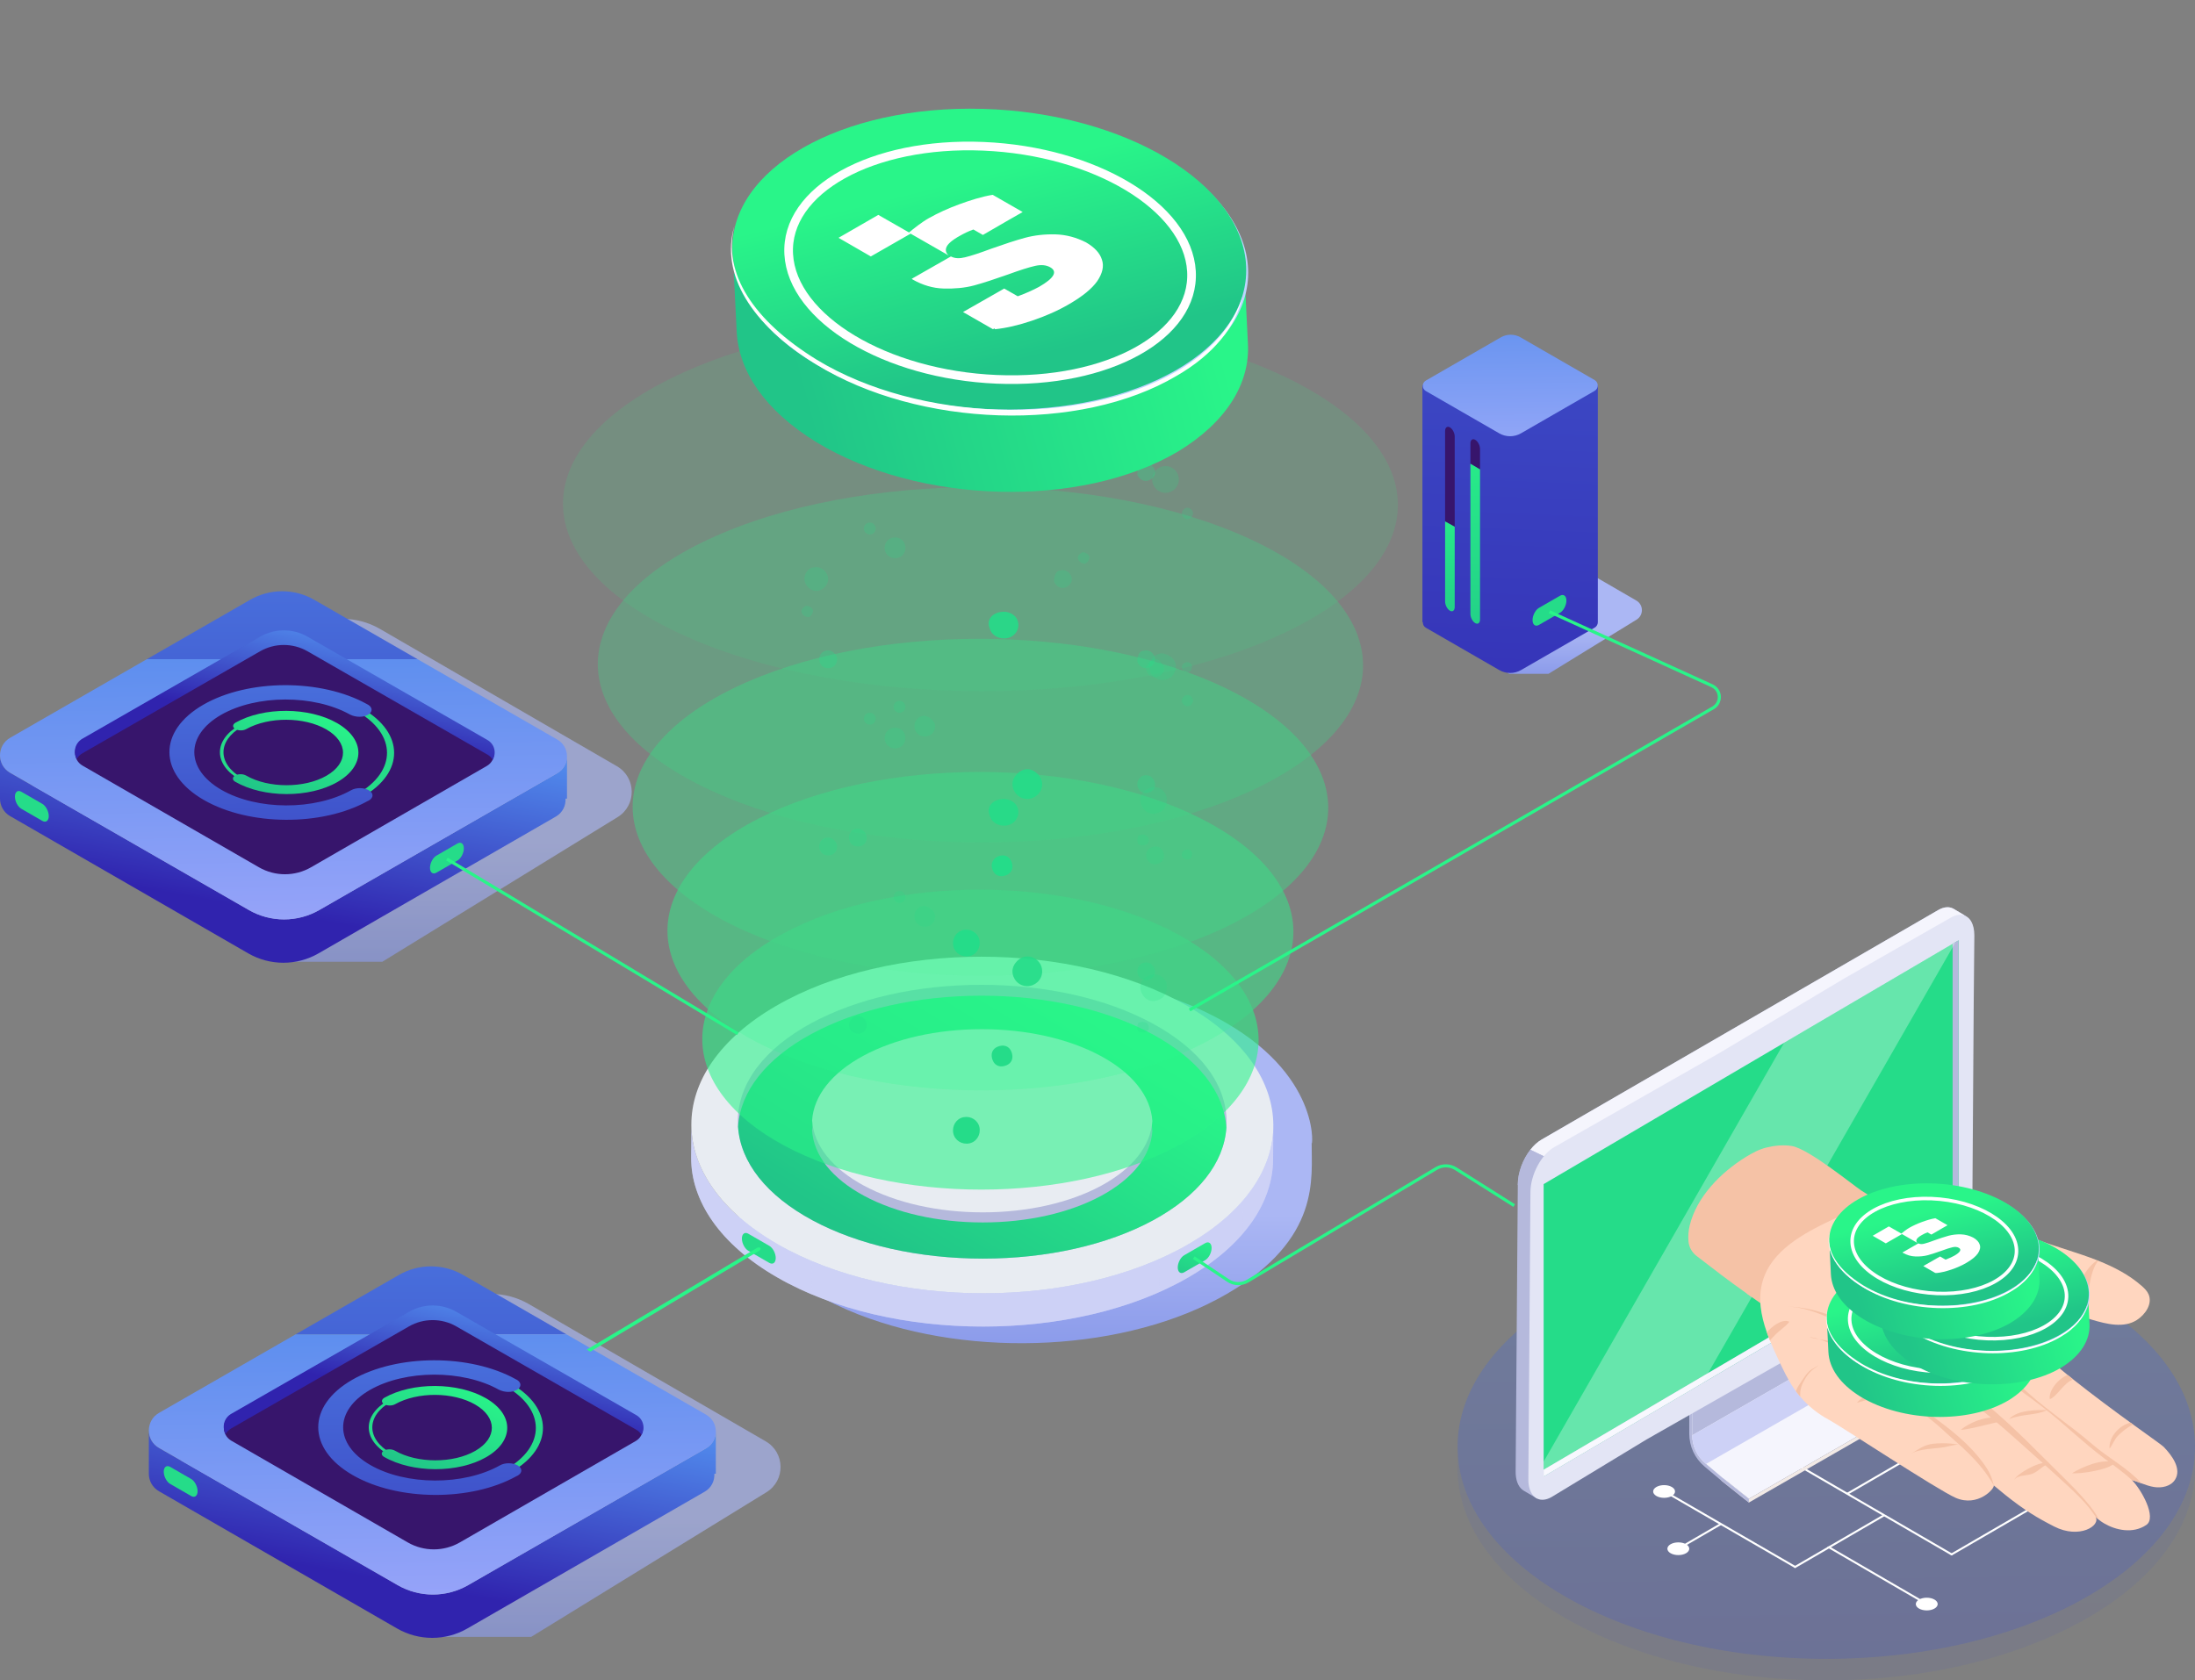 <svg width="222" height="170" viewBox="0 0 222 170" fill="none" xmlns="http://www.w3.org/2000/svg">
<rect x="0" y="0" width="222" height="170" fill="#808080" stroke="none"/>
<path d="M123.97 103.46C112.439 96.81 93.805 96.81 82.349 103.46C76.64 106.774 73.792 111.114 73.798 115.457C73.798 115.444 73.797 115.43 73.797 115.417L73.774 118.78C73.754 125.617 80.465 130.505 86.844 132.989C98.379 137.484 114.041 136.733 124.082 130.904C133.654 125.348 132.634 119.127 132.658 115.584C132.655 116.654 133.955 109.218 123.97 103.46Z" fill="url(#paint0_linear)"/>
<path d="M128.783 113.9L128.76 117.263C128.748 121.592 125.899 125.916 120.208 129.219C108.752 135.869 90.118 135.869 78.587 129.219C72.784 125.873 69.887 121.48 69.899 117.095L69.922 113.732C69.91 118.118 72.808 122.51 78.61 125.857C90.142 132.507 108.775 132.507 120.231 125.857C125.922 122.554 128.771 118.23 128.783 113.9Z" fill="#CDD1F6"/>
<mask id="mask0" mask-type="alpha" maskUnits="userSpaceOnUse" x="69" y="113" width="60" height="22">
<path d="M128.783 113.9L128.76 117.263C128.748 121.592 125.899 125.916 120.208 129.219C108.752 135.869 90.118 135.869 78.587 129.219C72.784 125.873 69.887 121.48 69.899 117.095L69.922 113.732C69.91 118.118 72.808 122.51 78.61 125.857C90.142 132.507 108.775 132.507 120.231 125.857C125.922 122.554 128.771 118.23 128.783 113.9Z" fill="white"/>
</mask>
<g mask="url(#mask0)">
<path d="M128.783 113.901L128.76 117.264C128.753 119.86 127.724 122.454 125.676 124.827L125.699 121.464C127.747 119.091 128.776 116.497 128.783 113.901Z" fill="#CDD1F6"/>
<path d="M125.699 121.465L125.676 124.828C124.309 126.412 122.486 127.899 120.208 129.22C119.26 129.77 118.264 130.274 117.227 130.733L117.25 127.37C118.288 126.911 119.284 126.407 120.231 125.857C122.508 124.535 124.331 123.049 125.699 121.465Z" fill="#CDD1F6"/>
<path d="M117.25 127.37L117.227 130.733C110.546 133.689 102.163 134.759 94.236 133.943L94.259 130.58C102.186 131.396 110.569 130.326 117.25 127.37Z" fill="#CDD1F6"/>
<path d="M94.26 130.579L94.236 133.942C89.945 133.5 85.79 132.505 82.109 130.958L82.132 127.595C85.813 129.143 89.97 130.138 94.26 130.579Z" fill="#CDD1F6"/>
<path d="M82.132 127.597L82.109 130.96C80.876 130.442 79.699 129.863 78.587 129.221C72.784 125.875 69.887 121.482 69.899 117.097L69.922 113.734C69.91 118.12 72.808 122.512 78.61 125.859C79.722 126.499 80.901 127.079 82.132 127.597Z" fill="#CDD1F6"/>
</g>
<path d="M120.096 101.776C131.627 108.426 131.688 119.207 120.232 125.857C108.776 132.507 90.142 132.507 78.611 125.857C67.08 119.207 67.019 108.426 78.475 101.776C89.931 95.126 108.565 95.126 120.096 101.776Z" fill="#E8ECF2"/>
<path d="M118.399 113.985C118.403 116.509 116.515 118.925 113.083 120.786C109.32 122.827 104.368 123.847 99.407 123.847C94.447 123.847 89.479 122.826 85.69 120.785C82.207 118.909 80.288 116.474 80.283 113.928C80.283 113.844 80.285 113.762 80.288 113.679C80.285 113.603 80.283 113.528 80.283 113.452C80.28 110.928 82.167 108.512 85.6 106.65C89.364 104.61 94.315 103.59 99.275 103.59C104.236 103.59 109.204 104.611 112.992 106.652C116.475 108.528 118.395 110.963 118.399 113.507C118.399 113.587 118.397 113.666 118.394 113.746V113.752C118.397 113.83 118.399 113.907 118.399 113.985ZM116.502 103.505C111.872 101.006 105.749 99.633 99.264 99.633C92.781 99.633 86.673 101.006 82.063 103.505C77.26 106.111 74.618 109.643 74.624 113.452C74.624 113.54 74.624 113.627 74.629 113.71C74.634 113.802 74.634 113.89 74.645 113.983C74.885 117.607 77.537 120.959 82.177 123.458C86.809 125.952 92.931 127.331 99.415 127.331C105.9 127.331 112.007 125.952 116.617 123.458C121.179 120.983 123.795 117.666 124.035 114.076C124.045 113.984 124.045 113.896 124.051 113.803C124.056 113.706 124.056 113.609 124.056 113.511C124.052 109.677 121.368 106.126 116.502 103.505Z" fill="#B5B9DC"/>
<path d="M116.502 104.601C111.872 102.107 105.749 100.733 99.264 100.733C92.781 100.733 86.673 102.106 82.063 104.606C77.501 107.075 74.885 110.393 74.644 113.983C74.885 117.607 77.537 120.959 82.177 123.458C86.809 125.952 92.931 127.331 99.415 127.331C105.9 127.331 112.007 125.952 116.617 123.458C121.179 120.983 123.795 117.666 124.035 114.076C123.796 110.451 121.144 107.1 116.502 104.601Z" fill="url(#paint1_linear)"/>
<path d="M111.3 107.836C108.073 106.098 103.807 105.141 99.289 105.141C94.771 105.141 90.515 106.098 87.303 107.839C84.124 109.561 82.301 111.872 82.134 114.373C82.301 116.898 84.149 119.233 87.383 120.974C90.61 122.712 94.877 123.673 99.394 123.673C103.912 123.673 108.168 122.713 111.38 120.974C114.559 119.25 116.382 116.938 116.549 114.436C116.381 111.912 114.533 109.578 111.3 107.836Z" fill="#B5B9DC"/>
<path d="M111.3 106.816C108.073 105.078 103.807 104.121 99.289 104.121C94.771 104.121 90.515 105.078 87.303 106.819C84.124 108.54 82.301 110.851 82.134 113.352C82.301 115.877 84.149 118.213 87.383 119.954C90.61 121.691 94.877 122.652 99.394 122.652C103.912 122.652 108.168 121.691 111.38 119.954C114.559 118.229 116.382 115.918 116.549 113.416C116.381 110.892 114.533 108.558 111.3 106.816Z" fill="#E8ECF2"/>
<g opacity="0.7">
<path opacity="0.167" d="M69.403 64.388C85.946 71.774 112.679 71.774 129.114 64.388C145.549 57.002 145.462 45.028 128.919 37.642C112.376 30.257 85.643 30.257 69.207 37.642C52.773 45.028 52.86 57.002 69.403 64.388Z" fill="#29F589"/>
<path opacity="0.333" d="M71.886 79.964C87.048 86.984 111.551 86.984 126.615 79.964C141.679 72.944 141.6 61.561 126.437 54.54C111.274 47.519 86.772 47.52 71.708 54.54C56.643 61.56 56.723 72.942 71.886 79.964Z" fill="#29F589"/>
<path opacity="0.5" d="M74.368 93.72C88.15 100.376 110.423 100.376 124.116 93.72C137.808 87.064 137.736 76.274 123.953 69.618C110.171 62.962 87.899 62.962 74.206 69.618C60.513 76.274 60.586 87.065 74.368 93.72Z" fill="#29F589"/>
<path opacity="0.667" d="M76.852 105.596C89.254 111.887 109.295 111.887 121.617 105.596C133.939 99.306 133.873 89.106 121.471 82.817C109.069 76.526 89.028 76.526 76.706 82.817C64.383 89.108 64.449 99.307 76.852 105.596Z" fill="#29F589"/>
<path opacity="0.833" d="M79.334 115.906C90.356 121.831 108.167 121.831 119.118 115.906C130.068 109.981 130.01 100.374 118.988 94.448C107.966 88.523 90.154 88.523 79.204 94.448C68.254 100.374 68.312 109.981 79.334 115.906Z" fill="#29F589"/>
</g>
<path opacity="0.9" d="M105.403 98.265C105.403 99.167 104.651 99.768 103.9 99.768C102.998 99.768 102.397 99.016 102.397 98.265C102.397 97.513 103.149 96.761 103.9 96.761C104.651 96.761 105.403 97.363 105.403 98.265Z" fill="#25DC89"/>
<path opacity="0.3" d="M84.663 85.637C84.663 86.239 84.212 86.539 83.761 86.539C83.16 86.539 82.859 86.088 82.859 85.637C82.859 85.036 83.31 84.735 83.761 84.735C84.212 84.735 84.663 85.186 84.663 85.637Z" fill="#25DC89"/>
<path opacity="0.2" d="M91.576 74.663C91.576 75.265 91.126 75.716 90.524 75.716C89.923 75.716 89.472 75.265 89.472 74.663C89.472 74.062 89.923 73.611 90.524 73.611C91.126 73.611 91.576 74.062 91.576 74.663Z" fill="#25DC89"/>
<path opacity="0.2" d="M120.666 70.881C120.666 71.169 120.382 71.457 120.098 71.457C119.814 71.457 119.53 71.169 119.53 70.881C119.53 70.592 119.814 70.304 120.098 70.304C120.382 70.304 120.666 70.592 120.666 70.881Z" fill="#25DC89"/>
<path opacity="0.2" d="M118.929 67.448C118.929 68.199 118.328 68.801 117.577 68.801C116.825 68.801 116.224 68.199 116.224 67.448C116.224 66.696 116.825 66.095 117.577 66.095C118.328 66.245 118.929 66.696 118.929 67.448Z" fill="#25DC89"/>
<path opacity="0.2" d="M87.97 73.31C88.302 73.31 88.571 73.041 88.571 72.709C88.571 72.377 88.302 72.108 87.97 72.108C87.638 72.108 87.368 72.377 87.368 72.709C87.368 73.041 87.638 73.31 87.97 73.31Z" fill="#25DC89"/>
<path opacity="0.3" d="M87.669 103.676C87.669 104.278 87.218 104.578 86.767 104.578C86.166 104.578 85.865 104.127 85.865 103.676C85.865 103.225 86.316 102.774 86.767 102.774C87.218 102.774 87.669 103.225 87.669 103.676Z" fill="#25DC89"/>
<path opacity="0.2" d="M94.582 92.702C94.582 93.304 94.131 93.755 93.53 93.755C92.929 93.755 92.478 93.304 92.478 92.702C92.478 92.101 92.929 91.65 93.53 91.65C94.131 91.8 94.582 92.251 94.582 92.702Z" fill="#25DC89"/>
<path opacity="0.2" d="M90.975 91.35C91.307 91.35 91.576 91.081 91.576 90.749C91.576 90.416 91.307 90.147 90.975 90.147C90.643 90.147 90.374 90.416 90.374 90.749C90.374 91.081 90.643 91.35 90.975 91.35Z" fill="#25DC89"/>
<path opacity="0.9" d="M100.091 82.474C100.251 83.21 101.05 83.652 101.849 83.505C102.648 83.357 103.128 82.621 102.968 81.885C102.808 81.15 102.009 80.708 101.21 80.855C100.251 81.002 99.772 81.738 100.091 82.474Z" fill="#25DC89"/>
<path opacity="0.3" d="M115.022 66.931C115.182 67.401 115.663 67.714 116.143 67.557C116.624 67.401 116.944 66.931 116.784 66.461C116.624 65.992 116.143 65.678 115.663 65.835C115.182 65.835 115.022 66.461 115.022 66.931Z" fill="#25DC89"/>
<path opacity="0.2" d="M106.605 58.813C106.765 59.283 107.246 59.596 107.726 59.44C108.207 59.283 108.527 58.813 108.367 58.343C108.207 57.874 107.726 57.56 107.246 57.717C106.765 57.717 106.605 58.343 106.605 58.813Z" fill="#25DC89"/>
<path opacity="0.2" d="M81.094 62.005C81.236 62.293 81.519 62.437 81.803 62.437C82.087 62.293 82.229 62.005 82.229 61.717C82.087 61.428 81.803 61.284 81.519 61.284C81.236 61.428 80.952 61.717 81.094 62.005Z" fill="#25DC89"/>
<path opacity="0.2" d="M81.388 58.813C81.544 59.438 82.169 59.907 82.794 59.751C83.419 59.594 83.888 58.969 83.731 58.344C83.575 57.719 82.95 57.25 82.325 57.406C81.7 57.406 81.231 58.188 81.388 58.813Z" fill="#25DC89"/>
<path opacity="0.2" d="M109.048 56.593C109.19 56.881 109.473 57.026 109.757 57.026C110.041 56.881 110.183 56.593 110.183 56.305C110.041 56.017 109.757 55.872 109.473 55.872C109.19 56.017 108.906 56.305 109.048 56.593Z" fill="#25DC89"/>
<path opacity="0.2" d="M115.98 104.349C115.696 104.493 115.412 104.493 115.128 104.349C114.986 104.061 114.986 103.772 115.128 103.484C115.412 103.34 115.696 103.34 115.98 103.484C116.264 103.772 116.264 104.205 115.98 104.349Z" fill="#25DC89"/>
<path opacity="0.2" d="M117.579 100.936C116.94 101.406 116.142 101.406 115.664 100.78C115.185 100.153 115.185 99.37 115.823 98.9C116.462 98.43 117.26 98.43 117.738 99.057C118.217 99.527 118.058 100.467 117.579 100.936Z" fill="#25DC89"/>
<path opacity="0.3" d="M115.198 97.739C114.875 98.21 115.036 98.682 115.359 98.996C115.843 99.31 116.327 99.153 116.649 98.839C116.972 98.367 116.811 97.896 116.488 97.582C116.166 97.268 115.52 97.268 115.198 97.739Z" fill="#25DC89"/>
<path opacity="0.2" d="M116.099 85.975C115.777 86.459 115.938 86.943 116.261 87.266C116.745 87.588 117.228 87.427 117.551 87.104C117.874 86.62 117.712 86.136 117.39 85.813C117.067 85.491 116.422 85.652 116.099 85.975Z" fill="#25DC89"/>
<path opacity="0.2" d="M119.624 86.142C119.482 86.43 119.482 86.718 119.766 86.863C120.049 87.007 120.333 87.007 120.475 86.718C120.617 86.43 120.617 86.142 120.333 85.998C120.049 85.853 119.766 85.998 119.624 86.142Z" fill="#25DC89"/>
<path d="M96.414 114.644C96.561 115.38 97.297 115.822 98.032 115.675C98.768 115.528 99.21 114.792 99.062 114.056C98.915 113.32 98.18 112.878 97.444 113.025C96.708 113.172 96.266 113.908 96.414 114.644Z" fill="#25DC89"/>
<path d="M100.333 107.067C100.489 107.69 100.956 108.002 101.579 107.846C102.202 107.69 102.513 107.223 102.358 106.6C102.202 105.976 101.735 105.665 101.112 105.821C100.489 105.976 100.177 106.444 100.333 107.067Z" fill="#25DC89"/>
<path opacity="0.9" d="M105.403 79.323C105.403 80.225 104.651 80.827 103.9 80.827C102.998 80.827 102.397 80.075 102.397 79.323C102.397 78.572 103.149 77.82 103.9 77.82C104.651 77.82 105.403 78.572 105.403 79.323Z" fill="#25DC89"/>
<path opacity="0.3" d="M84.663 66.696C84.663 67.297 84.212 67.598 83.761 67.598C83.16 67.598 82.859 67.147 82.859 66.696C82.859 66.095 83.31 65.794 83.761 65.794C84.212 65.794 84.663 66.245 84.663 66.696Z" fill="#25DC89"/>
<path opacity="0.2" d="M91.576 55.421C91.576 56.023 91.126 56.474 90.524 56.474C89.923 56.474 89.472 56.023 89.472 55.421C89.472 54.82 89.923 54.369 90.524 54.369C91.126 54.369 91.576 54.82 91.576 55.421Z" fill="#25DC89"/>
<path opacity="0.2" d="M120.666 51.939C120.666 52.227 120.382 52.516 120.098 52.516C119.814 52.516 119.53 52.227 119.53 51.939C119.53 51.651 119.814 51.362 120.098 51.362C120.382 51.362 120.666 51.651 120.666 51.939Z" fill="#25DC89"/>
<path opacity="0.2" d="M117.877 49.859C118.624 49.859 119.23 49.254 119.23 48.507C119.23 47.759 118.624 47.154 117.877 47.154C117.13 47.154 116.525 47.759 116.525 48.507C116.525 49.254 117.13 49.859 117.877 49.859Z" fill="#25DC89"/>
<path opacity="0.2" d="M87.97 54.069C88.302 54.069 88.571 53.799 88.571 53.467C88.571 53.135 88.302 52.866 87.97 52.866C87.638 52.866 87.368 53.135 87.368 53.467C87.368 53.799 87.638 54.069 87.97 54.069Z" fill="#25DC89"/>
<path opacity="0.3" d="M87.669 84.736C87.669 85.337 87.218 85.637 86.767 85.637C86.166 85.637 85.865 85.186 85.865 84.736C85.865 84.134 86.316 83.834 86.767 83.834C87.218 83.834 87.669 84.284 87.669 84.736Z" fill="#25DC89"/>
<path opacity="0.2" d="M94.582 73.461C94.582 74.062 94.131 74.513 93.53 74.513C92.929 74.513 92.478 74.062 92.478 73.461C92.478 72.859 92.929 72.408 93.53 72.408C94.131 72.559 94.582 73.01 94.582 73.461Z" fill="#25DC89"/>
<path opacity="0.2" d="M90.975 72.108C91.307 72.108 91.576 71.839 91.576 71.507C91.576 71.174 91.307 70.905 90.975 70.905C90.643 70.905 90.374 71.174 90.374 71.507C90.374 71.839 90.643 72.108 90.975 72.108Z" fill="#25DC89"/>
<path opacity="0.9" d="M100.091 63.533C100.251 64.269 101.05 64.71 101.849 64.563C102.648 64.416 103.128 63.68 102.968 62.944C102.808 62.208 102.009 61.767 101.21 61.914C100.251 62.061 99.772 62.797 100.091 63.533Z" fill="#25DC89"/>
<path opacity="0.3" d="M115.022 47.99C115.182 48.459 115.663 48.773 116.143 48.616C116.624 48.459 116.944 47.99 116.784 47.52C116.624 47.05 116.143 46.737 115.663 46.894C115.182 47.05 115.022 47.52 115.022 47.99Z" fill="#25DC89"/>
<path opacity="0.2" d="M106.605 39.872C106.765 40.342 107.246 40.655 107.726 40.498C108.207 40.342 108.527 39.872 108.367 39.402C108.207 38.932 107.726 38.619 107.246 38.776C106.765 38.776 106.605 39.402 106.605 39.872Z" fill="#25DC89"/>
<path opacity="0.2" d="M81.094 43.064C81.236 43.352 81.519 43.496 81.803 43.496C82.087 43.352 82.229 43.064 82.229 42.776C82.087 42.487 81.803 42.343 81.519 42.343C81.236 42.487 80.952 42.776 81.094 43.064Z" fill="#25DC89"/>
<path opacity="0.2" d="M81.388 39.871C81.544 40.497 82.169 40.966 82.794 40.809C83.419 40.653 83.888 40.028 83.731 39.403C83.575 38.777 82.95 38.308 82.325 38.465C81.7 38.621 81.231 39.246 81.388 39.871Z" fill="#25DC89"/>
<path opacity="0.2" d="M109.048 37.351C109.19 37.639 109.473 37.784 109.757 37.784C110.041 37.639 110.183 37.351 110.183 37.063C110.041 36.775 109.757 36.63 109.473 36.63C109.19 36.63 108.906 37.063 109.048 37.351Z" fill="#25DC89"/>
<path opacity="0.2" d="M115.98 85.408C115.696 85.552 115.412 85.552 115.128 85.408C114.986 85.12 114.986 84.831 115.128 84.543C115.412 84.399 115.696 84.399 115.98 84.543C116.264 84.831 116.264 85.264 115.98 85.408Z" fill="#25DC89"/>
<path opacity="0.2" d="M117.579 81.995C116.94 82.465 116.142 82.465 115.664 81.838C115.185 81.212 115.185 80.429 115.823 79.959C116.462 79.489 117.26 79.489 117.738 80.116C118.217 80.742 118.058 81.525 117.579 81.995Z" fill="#25DC89"/>
<path opacity="0.3" d="M115.198 78.798C114.875 79.269 115.036 79.74 115.359 80.054C115.843 80.368 116.327 80.211 116.649 79.897C116.972 79.426 116.811 78.955 116.488 78.641C116.166 78.326 115.52 78.326 115.198 78.798Z" fill="#25DC89"/>
<path opacity="0.2" d="M116.099 67.122C115.777 67.577 115.938 68.031 116.261 68.335C116.745 68.638 117.228 68.486 117.551 68.183C117.874 67.728 117.712 67.273 117.39 66.97C117.067 66.516 116.422 66.667 116.099 67.122Z" fill="#25DC89"/>
<path opacity="0.2" d="M119.624 67.2C119.482 67.489 119.482 67.777 119.766 67.921C120.049 68.065 120.333 68.065 120.475 67.777C120.617 67.489 120.617 67.2 120.333 67.056C120.049 66.912 119.766 67.056 119.624 67.2Z" fill="#25DC89"/>
<path d="M96.414 95.703C96.561 96.439 97.297 96.88 98.032 96.733C98.768 96.586 99.21 95.85 99.062 95.114C98.915 94.378 98.18 93.936 97.444 94.084C96.708 94.231 96.266 94.967 96.414 95.703Z" fill="#25DC89"/>
<path d="M100.333 87.825C100.489 88.448 100.956 88.76 101.579 88.604C102.202 88.448 102.513 87.981 102.358 87.358C102.202 86.735 101.735 86.423 101.112 86.579C100.489 86.735 100.177 87.358 100.333 87.825Z" fill="#25DC89"/>
<path fill-rule="evenodd" clip-rule="evenodd" d="M126.214 34.783L125.925 28.877L123.939 28.87C122.637 27.044 120.634 25.233 118.109 23.81C107.71 17.497 91.351 17.05 81.534 22.851C79.094 24.257 77.358 25.948 76.206 27.677L74.219 27.669L74.509 33.576C74.722 37.555 77.329 41.507 82.558 44.725C92.956 51.038 109.315 51.485 119.132 45.685C124.069 42.696 126.427 38.762 126.214 34.783Z" fill="url(#paint2_linear)"/>
<path d="M99.569 11.264C113.927 11.669 125.863 18.811 126.23 27.215C126.596 35.62 115.254 42.105 100.897 41.7C86.539 41.295 74.603 34.153 74.237 25.749C73.87 17.344 85.212 10.859 99.569 11.264Z" fill="#BCD5FF"/>
<path d="M99.396 11.013C113.743 11.415 125.67 18.547 126.034 26.943C126.399 35.339 115.063 41.819 100.716 41.417C86.368 41.016 74.442 33.884 74.077 25.488C73.713 17.091 85.048 10.611 99.396 11.013Z" fill="url(#paint3_linear)"/>
<path d="M119.039 37.55C109.234 43.204 92.939 42.67 82.608 36.395C76.209 32.448 73.065 27.656 74.273 22.851C72.834 27.76 75.983 32.854 82.557 36.875C92.948 43.275 109.243 43.808 118.988 38.03C122.737 35.877 125.021 33.018 125.674 29.985C124.786 32.821 122.557 35.502 119.039 37.55Z" fill="white"/>
<path d="M99.462 14.8C110.71 15.274 120.131 20.937 120.504 27.448C120.877 33.959 112.062 38.852 100.813 38.377C89.565 37.902 80.144 32.239 79.771 25.729C79.398 19.218 88.214 14.325 99.462 14.8Z" stroke="white" stroke-width="0.876"/>
<path d="M103.664 24.059C104.625 23.798 105.675 23.682 106.753 23.711C107.831 23.74 108.88 24.03 109.842 24.523C110.687 25.016 111.241 25.596 111.445 26.263C111.678 26.929 111.503 27.654 110.978 28.437C110.425 29.22 109.492 29.974 108.152 30.756C107.015 31.423 105.762 31.974 104.392 32.438C103.023 32.902 101.77 33.192 100.633 33.308L100.575 33.221L100.429 33.308L97.398 31.568L101.566 29.191L102.935 29.974C103.722 29.684 104.451 29.365 105.092 29.017C106.607 28.147 106.986 27.48 106.228 27.045C105.82 26.814 105.325 26.756 104.684 26.9C104.043 27.045 103.139 27.335 101.944 27.77C100.633 28.234 99.496 28.611 98.535 28.872C97.573 29.133 96.524 29.22 95.446 29.191C94.338 29.162 93.319 28.843 92.328 28.292C92.299 28.263 92.24 28.234 92.211 28.205L96.174 25.944L96.235 25.974C96.603 26.149 97.05 26.168 97.602 26.031C98.214 25.886 99.088 25.596 100.254 25.161C101.566 24.697 102.702 24.32 103.664 24.059ZM100.4 19.71L103.431 21.45L102.061 22.233L99.409 23.769L98.447 23.218C97.952 23.392 97.486 23.624 97.078 23.856C96.291 24.291 95.825 24.697 95.708 25.045C95.597 25.348 95.697 25.625 95.932 25.826L95.97 25.857L92.097 23.639L88.073 25.944L84.809 24.059L88.831 21.74L91.94 23.52C92.357 23.166 93.243 22.458 93.96 22.059C94.892 21.537 95.912 21.073 97.019 20.667C98.127 20.261 99.322 19.884 100.4 19.71Z" fill="white"/>
<path d="M165.5 60.758L156.525 55.556C155.638 55.042 154.544 55.041 153.656 55.552L144.004 62.392L152.642 68.169H156.611L165.525 62.686C166.249 62.241 166.236 61.185 165.5 60.758Z" fill="url(#paint4_linear)"/>
<path d="M161.603 38.961V62.947C161.602 63.16 161.496 63.373 161.286 63.495L153.836 67.79C153.155 68.182 152.317 68.182 151.636 67.79L144.211 63.508C143.996 63.385 143.896 63.163 143.908 62.947H143.862V38.961H161.603Z" fill="url(#paint5_linear)"/>
<path d="M153.829 43.839L161.279 39.544C161.701 39.3 161.701 38.692 161.279 38.449L153.789 34.13C153.169 33.773 152.407 33.773 151.788 34.13L144.204 38.503C143.798 38.737 143.798 39.324 144.204 39.558L151.629 43.839C152.309 44.231 153.148 44.231 153.829 43.839Z" fill="url(#paint6_linear)"/>
<path d="M147.128 44.165C147.128 43.808 146.909 43.391 146.642 43.236C146.374 43.082 146.156 43.248 146.156 43.604V52.751L147.128 53.293V44.165Z" fill="#37156C"/>
<path d="M146.156 52.752V60.855C146.156 61.211 146.374 61.629 146.642 61.783C146.909 61.938 147.128 61.772 147.128 61.416V53.293L146.156 52.752Z" fill="url(#paint7_linear)"/>
<path d="M149.689 45.421C149.689 45.065 149.47 44.647 149.202 44.493C148.935 44.339 148.716 44.504 148.716 44.86V46.918L149.689 47.492V45.421Z" fill="#37156C"/>
<path d="M148.716 46.917V62.111C148.716 62.467 148.935 62.885 149.202 63.039C149.47 63.194 149.689 63.028 149.689 62.672V47.492L148.716 46.917Z" fill="url(#paint8_linear)"/>
<path d="M157.777 60.271L155.648 61.498C155.292 61.704 155.001 62.26 155.001 62.734C155.001 63.208 155.293 63.428 155.648 63.222L157.777 61.995C158.134 61.789 158.425 61.233 158.425 60.759C158.425 60.286 158.133 60.066 157.777 60.271Z" fill="#25DC89"/>
<path d="M156.713 61.89L173.161 69.382C173.791 69.669 174.069 70.412 173.781 71.041C173.673 71.279 173.494 71.476 173.268 71.607L120.316 102.177" stroke="#29F589" stroke-width="0.314"/>
<g opacity="0.65">
<path d="M77.45 145.821L53.496 131.936C51.13 130.564 48.209 130.561 45.839 131.927L16.205 149.014L43.132 165.6H53.725L77.517 150.968C79.451 149.779 79.413 146.959 77.45 145.821Z" fill="url(#paint9_linear)"/>
</g>
<path d="M16.078 146.481L40.219 160.365C42.425 161.634 45.143 161.634 47.349 160.365L71.41 146.527C72.068 146.148 72.398 145.486 72.398 144.823V149.096H72.249C72.289 149.795 71.965 150.512 71.271 150.912L47.27 164.75C45.07 166.019 42.359 166.019 40.158 164.75L16.078 150.866C15.396 150.473 15.055 149.784 15.053 149.096V144.719C15.055 145.405 15.396 146.089 16.078 146.481Z" fill="url(#paint10_linear)"/>
<path d="M40.35 128.982C42.356 127.828 44.828 127.828 46.834 128.982L57.283 134.992H29.9L40.35 128.982Z" fill="url(#paint11_linear)"/>
<path d="M71.41 146.527L47.349 160.366C45.143 161.634 42.425 161.634 40.219 160.366L16.078 146.481C15.396 146.089 15.055 145.404 15.053 144.719C15.055 144.018 15.396 143.334 16.078 142.942L29.9 134.992H57.283L71.41 143.117C72.068 143.496 72.398 144.158 72.398 144.821C72.398 145.486 72.068 146.149 71.41 146.527Z" fill="url(#paint12_linear)"/>
<path d="M41.24 156.043L23.399 145.756C22.389 145.173 22.389 143.717 23.399 143.134L41.337 132.791C42.82 131.936 44.646 131.936 46.129 132.791L64.291 143.263C65.265 143.825 65.265 145.229 64.291 145.79L46.51 156.043C44.88 156.983 42.87 156.983 41.24 156.043Z" fill="#37156C"/>
<path d="M23.386 144.513L41.357 134.193C42.842 133.34 44.672 133.34 46.157 134.193L64.353 144.643C64.585 144.776 64.761 144.958 64.882 145.164C65.272 144.505 65.096 143.591 64.353 143.164L46.157 132.715C44.672 131.862 42.842 131.862 41.357 132.715L23.386 143.035C22.625 143.472 22.437 144.401 22.819 145.083C22.945 144.857 23.134 144.658 23.386 144.513Z" fill="url(#paint13_linear)"/>
<path d="M36.303 148.866C32.032 146.403 32.01 142.409 36.255 139.962C40.498 137.515 47.426 137.528 51.697 139.99C55.968 142.452 55.989 146.447 51.745 148.894C47.501 151.341 40.574 151.329 36.303 148.866ZM51.189 140.283C47.2 137.983 40.73 137.971 36.765 140.257C32.801 142.543 32.821 146.273 36.81 148.573C40.8 150.873 47.271 150.885 51.234 148.599C55.199 146.314 55.178 142.583 51.189 140.283Z" fill="#25DC89"/>
<path d="M39.272 147.154C36.649 145.641 36.636 143.188 39.243 141.685C41.849 140.182 46.104 140.19 48.727 141.702C51.35 143.214 51.363 145.668 48.757 147.171C46.15 148.674 41.895 148.666 39.272 147.154ZM48.473 141.849C45.991 140.417 41.964 140.41 39.498 141.832C37.031 143.255 37.044 145.576 39.526 147.008C42.008 148.439 46.035 148.446 48.501 147.024C50.968 145.601 50.955 143.28 48.473 141.849Z" fill="#25DC89"/>
<path d="M52.354 148.251C51.858 147.965 51.055 147.964 50.562 148.248C46.889 150.315 41.054 150.289 37.446 148.208C33.808 146.111 33.79 142.709 37.405 140.625C40.986 138.561 46.807 138.553 50.452 140.592C51.057 140.893 51.801 140.884 52.27 140.613C52.739 140.343 52.754 139.914 52.33 139.626C52.233 139.562 52.197 139.548 52.163 139.532C47.528 136.961 40.156 136.978 35.617 139.595C31.023 142.244 31.046 146.568 35.669 149.233C40.243 151.871 47.632 151.909 52.237 149.343C52.279 149.325 52.321 149.308 52.359 149.286C52.853 149.001 52.851 148.538 52.354 148.251Z" fill="url(#paint14_linear)"/>
<path d="M49.149 141.458C46.309 139.821 41.715 139.803 38.871 141.41C38.551 141.6 38.553 141.884 38.858 142.06C39.163 142.236 39.655 142.237 39.959 142.062C42.228 140.79 45.825 140.808 48.051 142.091C50.299 143.388 50.311 145.49 48.077 146.778C45.843 148.066 42.196 148.06 39.948 146.764C39.632 146.581 39.139 146.581 38.836 146.755C38.533 146.929 38.535 147.214 38.84 147.389C41.708 149.043 46.342 149.052 49.182 147.415C52.02 145.778 52.006 143.106 49.149 141.458Z" fill="url(#paint15_linear)"/>
<path d="M17.209 148.4L19.338 149.627C19.694 149.833 19.985 150.388 19.985 150.862C19.985 151.336 19.694 151.556 19.338 151.351L17.209 150.123C16.853 149.918 16.562 149.363 16.562 148.888C16.562 148.415 16.853 148.195 17.209 148.4Z" fill="#25DC89"/>
<path d="M75.681 124.813L77.81 126.04C78.166 126.246 78.457 126.801 78.457 127.275C78.457 127.75 78.166 127.97 77.81 127.764L75.681 126.536C75.325 126.331 75.034 125.775 75.034 125.301C75.034 124.828 75.325 124.608 75.681 124.813Z" fill="#25DC89"/>
<path d="M59.342 136.54L76.571 126.245C76.836 126.09 77.129 126.335 76.753 126.554L59.703 136.743L59.342 136.54Z" fill="#29F589"/>
<g opacity="0.65">
<path d="M62.398 77.52L38.444 63.635C36.077 62.263 33.157 62.26 30.787 63.626L1.152 80.714L28.08 97.299H38.672L62.464 82.667C64.398 81.478 64.361 78.659 62.398 77.52Z" fill="url(#paint16_linear)"/>
</g>
<path d="M1.025 78.18L25.166 92.064C27.372 93.333 30.09 93.333 32.297 92.064L56.357 78.226C57.016 77.847 57.345 77.185 57.345 76.522V80.794H57.197C57.236 81.494 56.912 82.211 56.218 82.611L32.218 96.449C30.017 97.718 27.306 97.718 25.105 96.449L1.026 82.565C0.343 82.171 0.002 81.483 0 80.794V76.418C0.003 77.103 0.344 77.788 1.025 78.18Z" fill="url(#paint17_linear)"/>
<path d="M25.297 60.681C27.303 59.527 29.775 59.527 31.781 60.681L42.23 66.691H14.848L25.297 60.681Z" fill="url(#paint18_linear)"/>
<path d="M56.357 78.226L32.297 92.065C30.09 93.333 27.372 93.333 25.166 92.065L1.025 78.18C0.344 77.788 0.003 77.103 0 76.418C0.003 75.717 0.344 75.033 1.025 74.641L14.848 66.691H42.23L56.357 74.816C57.016 75.195 57.345 75.857 57.345 76.52C57.345 77.185 57.016 77.847 56.357 78.226Z" fill="url(#paint19_linear)"/>
<path d="M26.188 87.742L8.346 77.455C7.336 76.872 7.336 75.416 8.346 74.833L26.284 64.49C27.767 63.635 29.593 63.635 31.076 64.49L49.239 74.962C50.213 75.524 50.213 76.928 49.239 77.489L31.457 87.742C29.827 88.682 27.818 88.682 26.188 87.742Z" fill="#37156C"/>
<path d="M8.333 76.212L26.304 65.891C27.79 65.038 29.619 65.038 31.105 65.891L49.3 76.341C49.533 76.474 49.708 76.656 49.83 76.863C50.219 76.203 50.044 75.29 49.3 74.863L31.105 64.413C29.619 63.56 27.79 63.56 26.304 64.413L8.333 74.734C7.573 75.171 7.384 76.1 7.766 76.781C7.892 76.556 8.082 76.357 8.333 76.212Z" fill="url(#paint20_linear)"/>
<path d="M21.25 80.565C16.98 78.102 16.957 74.108 21.202 71.661C25.446 69.213 32.373 69.226 36.644 71.689C40.915 74.151 40.937 78.146 36.693 80.593C32.448 83.04 25.521 83.028 21.25 80.565ZM36.137 71.981C32.147 69.681 25.677 69.669 21.713 71.955C17.748 74.241 17.768 77.972 21.758 80.272C25.747 82.572 32.218 82.584 36.182 80.298C40.146 78.013 40.126 74.281 36.137 71.981Z" fill="#25DC89"/>
<path d="M24.22 78.852C21.597 77.34 21.584 74.887 24.19 73.384C26.797 71.881 31.051 71.889 33.675 73.401C36.298 74.913 36.311 77.367 33.704 78.87C31.098 80.373 26.843 80.365 24.22 78.852ZM33.421 73.547C30.939 72.116 26.912 72.109 24.445 73.531C21.979 74.953 21.991 77.275 24.473 78.707C26.956 80.138 30.982 80.145 33.449 78.722C35.915 77.3 35.903 74.978 33.421 73.547Z" fill="#25DC89"/>
<path d="M37.301 79.95C36.805 79.664 36.002 79.663 35.509 79.947C31.836 82.014 26.002 81.988 22.393 79.907C18.756 77.81 18.737 74.408 22.352 72.324C25.933 70.26 31.755 70.252 35.399 72.291C36.005 72.592 36.749 72.583 37.218 72.312C37.686 72.042 37.702 71.613 37.277 71.325C37.18 71.261 37.144 71.247 37.11 71.231C32.475 68.66 25.104 68.677 20.564 71.294C15.97 73.943 15.994 78.267 20.616 80.932C25.191 83.57 32.579 83.608 37.184 81.042C37.226 81.024 37.269 81.007 37.307 80.985C37.8 80.7 37.798 80.237 37.301 79.95Z" fill="url(#paint21_linear)"/>
<path d="M34.096 73.157C31.257 71.52 26.663 71.502 23.819 73.109C23.498 73.299 23.5 73.583 23.805 73.759C24.11 73.935 24.603 73.936 24.906 73.761C27.176 72.489 30.773 72.507 32.999 73.79C35.247 75.087 35.258 77.189 33.024 78.477C30.791 79.765 27.144 79.759 24.896 78.463C24.579 78.28 24.087 78.28 23.784 78.454C23.48 78.628 23.482 78.913 23.787 79.088C26.655 80.743 31.29 80.751 34.129 79.114C36.967 77.477 36.953 74.805 34.096 73.157Z" fill="url(#paint22_linear)"/>
<path d="M2.157 80.099L4.286 81.326C4.642 81.532 4.933 82.087 4.933 82.561C4.933 83.035 4.641 83.255 4.286 83.05L2.157 81.822C1.8 81.617 1.509 81.062 1.509 80.587C1.509 80.114 1.801 79.894 2.157 80.099Z" fill="#25DC89"/>
<path d="M46.266 85.336L44.137 86.563C43.781 86.769 43.49 87.324 43.49 87.798C43.49 88.272 43.782 88.493 44.137 88.287L46.266 87.059C46.623 86.854 46.914 86.298 46.914 85.824C46.914 85.351 46.622 85.131 46.266 85.336Z" fill="#25DC89"/>
<path d="M45.202 86.909L74.625 104.578" stroke="#29F589" stroke-width="0.314"/>
<g opacity="0.3">
<path opacity="0.3" d="M184.709 170C205.304 170 222 160.394 222 148.545C222 136.695 205.304 127.089 184.709 127.089C164.114 127.089 147.418 136.695 147.418 148.545C147.418 160.394 164.114 170 184.709 170Z" fill="url(#paint23_linear)"/>
<path d="M184.709 167.824C205.305 167.824 222 158.218 222 146.368C222 134.518 205.305 124.911 184.709 124.911C164.114 124.911 147.419 134.518 147.419 146.368C147.419 158.218 164.114 167.824 184.709 167.824Z" fill="url(#paint24_linear)"/>
</g>
<path d="M197.386 157.355C197.369 157.355 197.351 157.351 197.336 157.342L177.435 145.785C177.388 145.757 177.371 145.696 177.398 145.647C177.426 145.6 177.488 145.583 177.535 145.61L197.436 157.168C197.483 157.196 197.5 157.257 197.472 157.305C197.454 157.338 197.42 157.355 197.386 157.355Z" fill="white"/>
<path d="M194.955 162.331C194.937 162.362 194.904 162.381 194.869 162.381C194.852 162.381 194.835 162.377 194.819 162.368L193.993 161.889L184.98 156.654L184.781 156.538L184.98 156.423L185.179 156.539L194.192 161.772L194.919 162.194C194.967 162.222 194.984 162.283 194.955 162.331Z" fill="white"/>
<path d="M181.552 158.625C181.535 158.625 181.517 158.621 181.502 158.612L168.3 150.971C168.252 150.943 168.236 150.882 168.263 150.833C168.29 150.786 168.351 150.769 168.399 150.796L181.601 158.437C181.648 158.465 181.665 158.526 181.638 158.575C181.62 158.607 181.586 158.625 181.552 158.625Z" fill="white"/>
<path d="M187.457 140.007C187.44 140.007 187.423 140.003 187.407 139.994L178.804 134.998C178.757 134.97 178.74 134.909 178.767 134.86C178.794 134.813 178.856 134.796 178.904 134.823L187.507 139.819C187.554 139.847 187.571 139.908 187.543 139.957C187.525 139.989 187.491 140.007 187.457 140.007Z" fill="white"/>
<path d="M197.386 157.355C197.352 157.355 197.318 157.337 197.299 157.305C197.271 157.257 197.288 157.196 197.336 157.168L207.303 151.379C207.35 151.351 207.412 151.368 207.439 151.416C207.467 151.464 207.45 151.526 207.402 151.554L197.435 157.342C197.42 157.351 197.402 157.355 197.386 157.355Z" fill="white"/>
<path d="M186.865 151.204C186.831 151.204 186.797 151.186 186.778 151.154C186.75 151.106 186.767 151.044 186.815 151.017L200.225 143.229C200.273 143.201 200.334 143.218 200.361 143.266C200.389 143.314 200.373 143.376 200.324 143.404L186.914 151.191C186.899 151.2 186.882 151.204 186.865 151.204Z" fill="white"/>
<path d="M190.529 153.431L185.18 156.538L184.981 156.654L181.602 158.616C181.586 158.626 181.569 158.629 181.552 158.629C181.517 158.629 181.484 158.612 181.466 158.579C181.437 158.531 181.454 158.469 181.502 158.442L184.781 156.538L184.98 156.422L190.43 153.257C190.477 153.229 190.539 153.245 190.566 153.294C190.593 153.342 190.577 153.404 190.529 153.431Z" fill="white"/>
<path d="M177.485 145.799C177.451 145.799 177.417 145.78 177.398 145.748C177.371 145.701 177.387 145.639 177.435 145.611L187.408 139.819C187.455 139.791 187.517 139.808 187.544 139.856C187.572 139.904 187.555 139.966 187.508 139.994L177.535 145.785C177.519 145.794 177.502 145.799 177.485 145.799Z" fill="white"/>
<path d="M169.744 157.326C170.355 157.326 170.851 157.038 170.851 156.683C170.851 156.328 170.355 156.04 169.744 156.04C169.133 156.04 168.637 156.328 168.637 156.683C168.637 157.038 169.133 157.326 169.744 157.326Z" fill="white"/>
<path d="M195.652 161.826C195.22 161.575 194.519 161.575 194.087 161.826C193.654 162.077 193.654 162.484 194.087 162.735C194.519 162.986 195.22 162.986 195.652 162.735C196.084 162.484 196.084 162.077 195.652 161.826Z" fill="white"/>
<path d="M207.353 152.061C207.964 152.061 208.46 151.773 208.46 151.418C208.46 151.063 207.964 150.775 207.353 150.775C206.741 150.775 206.246 151.063 206.246 151.418C206.246 151.773 206.741 152.061 207.353 152.061Z" fill="white"/>
<path d="M169.576 156.881C169.541 156.881 169.508 156.863 169.489 156.831C169.461 156.783 169.477 156.721 169.526 156.693L173.965 154.116C174.012 154.088 174.074 154.104 174.101 154.153C174.128 154.201 174.112 154.263 174.064 154.291L169.625 156.868C169.61 156.877 169.593 156.881 169.576 156.881Z" fill="white"/>
<path d="M169.088 150.436C168.656 150.185 167.955 150.185 167.523 150.436C167.09 150.687 167.09 151.094 167.523 151.345C167.955 151.596 168.656 151.596 169.088 151.345C169.52 151.094 169.52 150.687 169.088 150.436Z" fill="white"/>
<path d="M174.11 149.807L172.392 148.362C171.413 147.539 170.851 146.331 170.851 145.046V133.497H171.396V145.046C171.396 146.168 171.887 147.223 172.741 147.941L174.669 149.569L174.11 149.807Z" fill="#B5B9DC"/>
<path d="M176.889 151.626H176.882V152.011L174.113 149.809L174.098 149.794L174.379 149.628L174.434 149.676L176.889 151.626Z" fill="#F3E7E0"/>
<path d="M176.889 151.626H176.882V152.011L174.113 149.809L174.098 149.794V149.4L174.286 149.55L174.379 149.628L174.434 149.676L176.889 151.626Z" fill="#B5B9DC"/>
<path d="M190.695 143.679L176.89 151.626L174.434 149.675L174.379 149.628L174.285 149.55H174.262L174.098 149.408L172.549 148.102L172.494 148.055C171.642 147.347 171.157 146.309 171.149 145.208V134.015L171.399 133.881L179.981 129.105L183.039 126.305H183.586V137.851C183.586 137.922 183.586 137.993 183.594 138.056C183.649 139.102 184.125 140.077 184.931 140.745C184.977 140.785 185.041 140.832 185.118 140.879C185.894 141.391 188.232 142.524 190.695 143.679Z" fill="#F5F5FD"/>
<path d="M183.595 138.056L171.15 145.208V134.848C172.026 133.983 172.674 133.401 172.76 133.495C172.964 133.739 180.904 131.519 183.586 131.149V137.851C183.587 137.923 183.587 137.993 183.595 138.056Z" fill="#B5B9DC"/>
<path d="M176.889 151.626L190.695 143.679V144.072L176.882 152.011L176.889 151.626Z" fill="#F2EAE6"/>
<path d="M185.12 140.88L172.55 148.102L172.495 148.055C171.642 147.347 171.158 146.31 171.15 145.208L183.595 138.056C183.649 139.102 184.126 140.078 184.931 140.745C184.979 140.785 185.041 140.833 185.12 140.88Z" fill="#CDD1F6"/>
<path d="M198.846 92.693L198.547 92.751H198.543L197.919 92.874C197.931 92.94 197.943 93.01 197.956 93.081C197.98 93.259 197.993 93.448 197.993 93.651L197.931 100.234L197.779 122.69C197.767 124.444 196.692 126.475 195.378 127.226L155.24 150.459C155.219 150.471 155.194 150.484 155.17 150.496L155.478 151.619L154.111 150.812C153.66 150.548 153.357 149.982 153.299 149.174C153.291 149.075 153.291 148.971 153.291 148.868L153.509 119.878V119.829C153.513 118.619 154.026 117.282 154.777 116.32C155.113 115.887 155.499 115.528 155.909 115.293L196.044 92.059C196.618 91.733 197.139 91.708 197.546 91.923V91.919L198.678 92.593L198.846 92.693Z" fill="#B5B9DC"/>
<path d="M198.678 92.593L198.547 92.75H198.543L197.957 93.08L156.151 116.974L154.777 116.32C155.113 115.887 155.499 115.528 155.909 115.293L196.044 92.059C196.618 91.733 197.14 91.708 197.546 91.923V91.919L198.678 92.593Z" fill="#F5F5FD"/>
<path d="M157.908 117.845L156.414 121.54L153.509 119.879V119.829C153.513 118.619 154.026 117.282 154.777 116.32L157.908 117.845Z" fill="#B5B9DC"/>
<path d="M199.684 94.642L199.656 97.538V97.543L199.622 101.227L199.47 123.681C199.46 125.434 198.382 127.465 197.064 128.219L182.364 136.603L166.57 145.606L166.202 145.827L156.93 151.45C155.856 152.065 154.959 151.632 154.668 150.494C154.625 150.326 154.596 150.144 154.582 149.938C154.577 149.837 154.577 149.736 154.577 149.631L154.6 146.327L154.663 137.813L154.787 120.593C154.801 118.836 155.881 116.804 157.193 116.055L173.756 106.615L173.79 106.596L179.452 103.215L186.627 98.927H186.632L194.924 94.192L197.326 92.823C198.204 92.324 198.963 92.521 199.374 93.227C199.575 93.581 199.684 94.062 199.684 94.642Z" fill="#E3E5F5"/>
<path d="M198.086 95.132V124.706C189.906 129.513 189.885 129.523 172.168 139.941C167.561 142.649 172.75 139.6 156.123 149.369V119.794C179.497 106.048 190.921 99.343 197.788 95.31L198.086 95.132Z" fill="#25DC89"/>
<path d="M197.485 95.478V124.379L156.122 148.694V149.37L198.084 124.705V95.13L197.485 95.478Z" fill="#B5B9DC"/>
<path d="M156.121 149.37L198.084 124.705L197.485 124.379L156.121 148.694V149.37Z" fill="#F5F5FD"/>
<path opacity="0.3" d="M197.788 95.309L172.168 139.94L168.764 141.942L168.607 142.033L156.123 149.368V147.87L180.445 105.494L181.329 104.976L181.511 104.869L181.738 104.737L182.218 104.453L182.99 104L183.359 103.782L197.788 95.309Z" fill="white"/>
<path d="M170.767 125.555C170.81 126.155 171.117 126.704 171.594 127.068C173.829 128.774 174.391 129.245 176.697 130.887C177.491 131.453 178.228 131.965 178.86 132.393C180.047 133.195 180.871 133.693 181.045 133.667C181.949 133.527 182.773 131.979 183.389 131.298C185.144 129.352 187.338 127.87 189.509 126.408C190.008 126.072 190.509 125.735 191.025 125.428C191.676 125.041 192.077 124.338 192.069 123.577C192.06 122.622 191.421 121.778 190.499 121.548C189.717 121.352 188.955 120.905 188.27 120.458C187.411 119.898 182.915 116.207 181.21 115.938C180.369 115.805 179.494 115.888 178.664 116.092C177.904 116.279 177.199 116.66 176.536 117.071C174.069 118.598 171.576 121.091 170.887 124.012C170.765 124.529 170.73 125.043 170.767 125.555Z" fill="#F5C2A6"/>
<path d="M176.697 130.887C177.491 131.453 176.926 130.984 177.558 131.412C177.013 129.594 176.995 128.941 178.027 127.088C178.702 125.879 180.05 124.893 180.987 123.787C180.4 124.091 179.84 124.79 179.329 125.231C178.47 125.968 177.88 126.802 177.284 127.773C176.674 128.768 176.594 129.735 176.697 130.887Z" fill="#F5C2A6"/>
<path d="M178.694 134.791C178.791 135.063 178.895 135.337 179.005 135.606C179.278 136.283 179.583 136.947 179.887 137.592C180.356 138.589 180.829 139.59 181.452 140.495C181.511 140.58 181.57 140.662 181.631 140.745C181.771 140.935 181.918 141.118 182.071 141.298C182.879 142.246 183.864 143.042 184.961 143.628C186.178 144.279 195.943 150.723 197.792 151.532C200.03 152.51 201.766 150.587 201.646 150.277C201.649 150.278 201.65 150.28 201.652 150.281C202.067 150.633 202.454 150.951 202.818 151.242C204.762 152.795 206.065 153.57 207.762 154.436C210.311 155.738 212.503 154.347 211.94 153.44C211.943 153.443 211.946 153.448 211.95 153.451C211.95 153.452 211.952 153.453 211.952 153.453C212.167 153.683 212.465 153.918 212.822 154.125C213.973 154.801 215.714 155.2 217.074 154.278C218.172 153.532 216.559 150.659 215.61 149.729C215.942 149.826 216.267 149.95 216.592 150.07C217.01 150.225 217.428 150.372 217.868 150.441C218.648 150.564 219.557 150.369 219.981 149.698C220.662 148.623 219.713 147.279 218.824 146.369C218.661 146.203 217.454 145.355 215.74 144.116C215.653 144.053 215.567 143.99 215.479 143.927C213.823 142.725 211.745 141.19 209.694 139.563C209.502 139.411 209.31 139.257 209.119 139.103C206.934 137.344 204.827 135.504 203.348 133.875C203.318 133.841 203.287 133.808 203.257 133.774C202.871 133.344 202.531 132.93 202.247 132.537C202.052 132.268 201.883 132.009 201.744 131.761C201.442 131.229 201.276 130.749 201.276 130.339C201.276 130.282 201.368 130.267 201.537 130.285C201.808 130.314 202.274 130.43 202.864 130.602C205.373 131.334 210.116 133.087 211.559 133.511C213.07 133.956 214.788 134.394 216.116 133.545C216.985 132.988 217.713 131.908 217.31 130.955C217.161 130.604 216.881 130.329 216.594 130.079C215.308 128.957 213.81 128.182 212.228 127.55C212.188 127.534 212.148 127.519 212.108 127.502C210.192 126.749 208.159 126.196 206.227 125.485C203.851 124.609 201.581 123.466 199.227 122.532C198.172 122.114 197.096 121.737 195.983 121.52C194.164 121.166 192.268 121.276 190.489 121.791C188.591 122.2 186.55 122.805 185.278 123.41C182.374 124.793 179.17 126.516 178.271 129.619C177.776 131.326 178.093 133.085 178.694 134.791Z" fill="#FFD6BF"/>
<path d="M201.525 129.989C201.525 130.093 201.529 130.192 201.535 130.286C201.806 130.314 202.272 130.43 202.862 130.603C202.655 130.169 202.494 129.777 202.394 129.521C201.929 128.326 201.851 127.184 201.862 125.895C201.631 127.258 201.528 128.601 201.525 129.989Z" fill="#F5C2A6"/>
<path d="M210.849 132.52C211.187 131.71 211.259 128.558 212.228 127.55C212.188 127.535 212.148 127.519 212.109 127.502C210.856 128.323 209.344 130.811 210.849 132.52Z" fill="#F5C2A6"/>
<path d="M201.286 137.811C201.497 138.532 202.701 139.332 203.296 139.836C204.346 140.727 205.487 141.491 206.574 142.334C208.702 143.982 210.622 145.89 212.772 147.503C213.79 148.265 214.67 148.866 215.608 149.73C215.941 149.827 216.265 149.951 216.59 150.071C215.238 148.555 213.182 147.464 211.679 146.164C209.269 144.08 206.454 142.297 204.195 140.049C203.4 139.256 202.42 137.955 201.286 137.811Z" fill="#F5C2A6"/>
<path d="M195.947 138.984C198.373 141.042 200.904 142.946 203.295 145.063C205.245 146.79 207.195 148.532 209.105 150.293C209.951 151.071 210.971 152.063 211.63 152.991C211.733 153.136 211.841 153.294 211.951 153.452C211.951 153.453 211.952 153.454 211.952 153.454C212.022 153.528 212.1 153.603 212.186 153.678C212.367 153.833 211.901 152.598 208.825 149.592C206.272 147.098 203.787 144.458 201.029 142.173C199.628 141.013 197.78 139.234 195.947 138.984Z" fill="#F5C2A6"/>
<path d="M192.931 141.258C193.589 142.475 195.345 143.575 196.373 144.543C197.27 145.388 198.232 146.168 199.103 147.041C200.159 148.097 200.939 149.044 201.652 150.281C201.652 150.281 201.484 149.414 200.992 148.626C198.816 145.144 194.616 142.953 192.931 141.258Z" fill="#F5C2A6"/>
<path d="M189.457 126.581C189.721 129.262 190.969 131.666 193.358 133.033C194.423 133.64 195.703 133.778 196.89 134.031C198.615 134.4 201.554 134.812 203.112 133.938L203.346 133.877C203.316 133.843 203.285 133.809 203.255 133.775C199.656 134.244 193.134 134.031 190.995 129.459C190.017 127.371 190.944 124.425 190.652 122.351C189.517 123.407 189.312 125.089 189.457 126.581Z" fill="#F5C2A6"/>
<path d="M194.552 127.922C195.222 132.401 201.509 132.642 201.908 132.561C202.019 132.539 202.132 132.538 202.247 132.538C202.051 132.269 201.882 132.01 201.743 131.762C196.189 131.871 194.659 128.37 194.552 127.922Z" fill="#F5C2A6"/>
<path d="M194.546 127.884C194.546 127.893 194.549 127.904 194.553 127.923C194.55 127.91 194.549 127.899 194.546 127.884Z" fill="#F5C2A6"/>
<path d="M198.544 135.972C195.702 135.972 192.989 135.959 190.272 135.069C187.179 134.056 184.135 132.208 180.798 132.198C183.659 132.227 186.609 134.285 189.21 135.276C191.012 135.963 192.8 136.281 194.712 136.55C196.508 136.802 198.666 136.215 200.382 136.743L198.544 135.972Z" fill="#F5C2A6"/>
<path d="M193.643 137.743C192.114 137.855 190.302 136.558 188.795 136.222C186.877 135.794 184.838 135.738 182.958 135.275C183.695 135.29 184.566 135.71 185.242 135.97C186.429 136.427 187.561 136.686 188.818 136.894C190.462 137.166 192.57 137.159 193.643 137.743Z" fill="#F5C2A6"/>
<path d="M192.983 141.309C191.811 140.465 188.88 140.585 187.793 141.928C187.761 141.957 187.76 141.956 187.789 141.923C188.612 141.658 190.04 141.298 190.898 141.257C191.507 141.228 192.106 141.118 192.983 141.309Z" fill="#F5C2A6"/>
<path d="M198.781 146.312C197.778 146.025 196.615 145.95 195.554 146.058C194.576 146.158 194.041 146.634 193.226 147.107C194.115 146.533 195.653 146.588 196.692 146.4C197.156 146.316 197.656 146.149 198.119 146.146C198.633 146.143 199.099 146.41 198.781 146.312Z" fill="#F5C2A6"/>
<path d="M207.136 148.143C206.839 147.536 204.012 149 203.697 149.736C204.096 149.154 205.05 149.353 205.65 149.057C206.328 148.722 206.561 148.301 207.136 148.143Z" fill="#F5C2A6"/>
<path d="M201.842 143.649C201.823 143.573 201.85 143.491 201.83 143.412C200.698 143.321 199.191 143.921 198.314 144.651C198.917 144.69 201.901 143.87 202.341 143.807C202.323 143.705 202.267 143.624 201.842 143.649Z" fill="#F5C2A6"/>
<path d="M196.96 139.322C195.963 139.369 195.079 139.139 194.067 139.447C193.433 139.639 192.876 139.959 192.27 140.241C194.364 140.284 196.405 139.931 196.96 139.322Z" fill="#F5C2A6"/>
<path d="M213.838 147.976C212.675 147.514 210.619 148.391 209.561 149.042C210.313 149.156 213.599 148.649 213.838 147.976Z" fill="#F5C2A6"/>
<path d="M207.057 142.651C205.913 142.651 204.031 142.633 203.196 143.574C204.55 143.012 205.917 143.221 207.057 142.651Z" fill="#F5C2A6"/>
<path d="M201.58 138.16C200.801 137.509 198.37 137.971 197.447 138.432C199.538 137.995 200.297 137.909 201.58 138.16Z" fill="#F5C2A6"/>
<path d="M213.358 146.552C213.685 146.168 213.805 145.661 214.247 145.213C214.56 144.896 215.169 144.385 215.74 144.117C215.653 144.054 215.567 143.991 215.479 143.927C214.288 144.204 213.259 145.444 213.358 146.552Z" fill="#F5C2A6"/>
<path d="M207.317 141.558C208.081 141.257 208.759 139.838 209.693 139.563C209.501 139.411 209.309 139.257 209.118 139.103C208.14 139.488 207.163 140.726 207.317 141.558Z" fill="#F5C2A6"/>
<path d="M181.63 140.745C181.77 140.935 181.917 141.118 182.071 141.298C182.07 141.209 182.071 141.12 182.071 141.033C182.077 140.511 182.22 140.112 182.468 139.658C182.723 139.196 183.012 138.79 183.449 138.487C183.619 138.37 183.773 138.267 183.905 138.107C183.66 138.337 183.278 138.461 183.015 138.696C182.722 138.958 182.493 139.307 182.277 139.634C182.028 140.01 181.786 140.319 181.63 140.745Z" fill="#F5C2A6"/>
<path d="M178.695 134.791C178.791 135.063 178.895 135.337 179.005 135.606C179.163 135.437 179.328 135.274 179.46 135.131C179.927 134.619 180.555 134.259 180.98 133.718C180.212 133.363 179.156 134.251 178.695 134.791Z" fill="#F5C2A6"/>
<path d="M201.627 137.977C201.473 137.731 201.712 137.308 201.837 137.095C202.137 136.589 202.616 136.185 203.101 135.86C203.441 135.632 203.928 135.514 204.335 135.541C204.454 135.549 204.661 135.581 204.742 135.657C204.305 135.707 203.918 136 203.546 136.221C203.25 136.396 203.001 136.572 202.758 136.816C202.568 137.006 202.325 137.116 202.169 137.337C202.016 137.554 201.915 137.824 201.799 138.062C201.786 138.09 201.767 138.197 201.742 138.214C201.65 138.272 201.411 138.077 201.38 138.001C201.418 137.987 201.459 137.983 201.627 137.977Z" fill="#F5C2A6"/>
<path fill-rule="evenodd" clip-rule="evenodd" d="M206.017 137.241L205.903 134.838L205.093 134.836C204.563 134.095 203.747 133.359 202.718 132.782C198.48 130.22 191.806 130.05 187.797 132.416C186.8 132.99 186.091 133.679 185.619 134.383L184.809 134.381L184.923 136.784C185.007 138.403 186.068 140.009 188.199 141.315C192.437 143.876 199.111 144.047 203.12 141.681C205.136 140.462 206.101 138.859 206.017 137.241Z" fill="url(#paint25_linear)"/>
<path d="M195.163 127.69C201.02 127.845 205.885 130.743 206.028 134.162C206.172 137.581 201.54 140.227 195.683 140.072C189.826 139.917 184.961 137.019 184.817 133.6C184.674 130.181 189.305 127.535 195.163 127.69Z" fill="#BCD5FF"/>
<path d="M195.092 127.588C200.945 127.742 205.806 130.635 205.949 134.051C206.092 137.467 201.462 140.111 195.609 139.957C189.756 139.803 184.895 136.909 184.752 133.494C184.61 130.078 189.239 127.434 195.092 127.588Z" fill="url(#paint26_linear)"/>
<path d="M203.087 138.371C199.083 140.678 192.436 140.472 188.225 137.926C185.617 136.324 184.338 134.376 184.834 132.421C184.244 134.419 185.525 136.489 188.204 138.121C192.439 140.718 199.087 140.924 203.066 138.566C204.597 137.688 205.531 136.524 205.8 135.289C205.435 136.443 204.524 137.536 203.087 138.371Z" fill="white"/>
<path d="M195.116 129.129C199.705 129.314 203.545 131.612 203.692 134.261C203.84 136.909 200.24 138.906 195.651 138.72C191.062 138.534 187.223 136.237 187.075 133.588C186.927 130.939 190.528 128.943 195.116 129.129Z" stroke="white" stroke-width="0.356"/>
<path d="M197.924 132.742L198.07 132.744C198.508 132.756 198.935 132.874 199.326 133.076C199.669 133.277 199.894 133.513 199.977 133.786C200.072 134.058 200.001 134.354 199.788 134.674C199.563 134.993 199.184 135.301 198.639 135.62C198.177 135.893 197.667 136.118 197.111 136.307C196.554 136.496 196.044 136.615 195.583 136.662L195.559 136.627L195.5 136.662L194.268 135.952L195.962 134.981L196.518 135.301C196.838 135.182 197.134 135.052 197.395 134.91C198.011 134.555 198.165 134.283 197.857 134.105C197.691 134.011 197.49 133.987 197.229 134.046C196.968 134.105 196.601 134.224 196.116 134.401C195.583 134.591 195.121 134.745 194.73 134.851C194.339 134.958 193.912 134.993 193.474 134.981C193.024 134.969 192.609 134.839 192.206 134.614C192.195 134.602 192.171 134.591 192.159 134.579L193.77 133.656L193.813 133.676C193.959 133.74 194.135 133.745 194.351 133.691C194.599 133.632 194.955 133.513 195.429 133.336C195.962 133.147 196.424 132.993 196.814 132.886C197.205 132.78 197.632 132.732 198.07 132.744L197.924 132.742ZM195.488 131.111L196.72 131.821L196.163 132.14L195.085 132.768L194.694 132.543C194.493 132.614 194.303 132.709 194.137 132.803C193.817 132.981 193.628 133.147 193.581 133.289C193.537 133.408 193.573 133.517 193.662 133.599L193.687 133.62L192.113 132.715L190.477 133.656L189.15 132.886L190.785 131.939L192.049 132.666C192.218 132.522 192.578 132.233 192.87 132.069C193.249 131.856 193.663 131.667 194.114 131.501C194.564 131.335 195.049 131.182 195.488 131.111Z" fill="white"/>
<path fill-rule="evenodd" clip-rule="evenodd" d="M211.33 133.942L211.216 131.539L210.406 131.538C209.876 130.796 209.06 130.061 208.031 129.483C203.793 126.922 197.119 126.751 193.11 129.117C192.113 129.691 191.404 130.38 190.932 131.084L190.122 131.082L190.236 133.485C190.32 135.104 191.381 136.71 193.512 138.016C197.75 140.577 204.424 140.748 208.433 138.382C210.449 137.163 211.414 135.561 211.33 133.942Z" fill="url(#paint27_linear)"/>
<path d="M200.476 124.391C206.333 124.547 211.198 127.444 211.341 130.863C211.485 134.282 206.853 136.928 200.996 136.773C195.139 136.618 190.274 133.72 190.13 130.301C189.987 126.882 194.618 124.236 200.476 124.391Z" fill="#BCD5FF"/>
<path d="M200.405 124.289C206.258 124.443 211.119 127.337 211.262 130.752C211.405 134.168 206.776 136.812 200.922 136.658C195.069 136.504 190.208 133.61 190.066 130.195C189.923 126.779 194.552 124.135 200.405 124.289Z" fill="url(#paint28_linear)"/>
<path d="M208.4 135.073C204.396 137.379 197.749 137.173 193.538 134.627C190.93 133.025 189.651 131.077 190.147 129.122C189.556 131.12 190.838 133.191 193.517 134.822C197.752 137.419 204.4 137.625 208.379 135.268C209.91 134.389 210.844 133.225 211.113 131.99C210.748 133.145 209.837 134.237 208.4 135.073Z" fill="white"/>
<path d="M200.429 125.83C205.018 126.016 208.858 128.314 209.005 130.962C209.153 133.611 205.553 135.607 200.964 135.422C196.375 135.236 192.536 132.938 192.388 130.29C192.24 127.641 195.841 125.644 200.429 125.83Z" stroke="white" stroke-width="0.356"/>
<path d="M203.238 129.444L203.383 129.445C203.822 129.457 204.248 129.575 204.639 129.777C204.982 129.978 205.207 130.215 205.29 130.487C205.385 130.759 205.314 131.055 205.101 131.375C204.876 131.694 204.497 132.002 203.952 132.322C203.49 132.594 202.98 132.819 202.424 133.008C201.867 133.198 201.358 133.316 200.896 133.363L200.872 133.328L200.813 133.363L199.581 132.653L201.275 131.682L201.831 132.002C202.151 131.884 202.447 131.753 202.708 131.611C203.324 131.256 203.478 130.984 203.17 130.807C203.004 130.712 202.803 130.688 202.542 130.747C202.282 130.807 201.914 130.925 201.429 131.102C200.896 131.292 200.434 131.446 200.043 131.552C199.652 131.659 199.225 131.694 198.787 131.682C198.337 131.671 197.922 131.54 197.52 131.315C197.508 131.304 197.484 131.292 197.472 131.28L199.083 130.357L199.126 130.378C199.272 130.441 199.448 130.446 199.664 130.392C199.912 130.333 200.268 130.215 200.742 130.037C201.275 129.848 201.737 129.694 202.128 129.587C202.518 129.481 202.945 129.433 203.383 129.445L203.238 129.444ZM200.801 127.812L202.033 128.522L201.476 128.842L200.398 129.469L200.007 129.244C199.806 129.315 199.616 129.41 199.45 129.504C199.131 129.682 198.941 129.848 198.894 129.99C198.85 130.109 198.886 130.219 198.975 130.3L199 130.321L197.426 129.416L195.79 130.357L194.463 129.587L196.098 128.64L197.362 129.367C197.531 129.223 197.891 128.934 198.183 128.771C198.562 128.557 198.977 128.368 199.427 128.202C199.877 128.037 200.363 127.883 200.801 127.812Z" fill="white"/>
<path fill-rule="evenodd" clip-rule="evenodd" d="M206.269 129.374L206.155 126.971L205.345 126.97C204.815 126.228 203.999 125.493 202.97 124.915C198.732 122.354 192.058 122.183 188.049 124.549C187.052 125.123 186.342 125.812 185.871 126.516L185.061 126.515L185.175 128.917C185.259 130.536 186.32 132.142 188.451 133.448C192.689 136.01 199.363 136.18 203.372 133.814C205.388 132.595 206.353 130.993 206.269 129.374Z" fill="url(#paint29_linear)"/>
<path d="M195.414 119.824C201.272 119.979 206.136 122.877 206.28 126.296C206.424 129.715 201.792 132.361 195.935 132.205C190.077 132.05 185.213 129.153 185.069 125.733C184.925 122.314 189.557 119.668 195.414 119.824Z" fill="#BCD5FF"/>
<path d="M195.344 119.722C201.197 119.875 206.058 122.769 206.2 126.185C206.343 129.6 201.714 132.244 195.861 132.09C190.008 131.937 185.147 129.043 185.004 125.627C184.861 122.212 189.491 119.568 195.344 119.722Z" fill="url(#paint30_linear)"/>
<path d="M203.339 130.505C199.335 132.812 192.687 132.605 188.477 130.059C185.869 128.457 184.59 126.51 185.086 124.554C184.495 126.553 185.776 128.623 188.456 130.254C192.691 132.851 199.338 133.058 203.318 130.7C204.849 129.822 205.783 128.657 206.052 127.423C205.687 128.577 204.776 129.669 203.339 130.505Z" fill="white"/>
<path d="M195.368 121.262C199.957 121.448 203.796 123.746 203.944 126.394C204.092 129.043 200.492 131.039 195.903 130.854C191.314 130.668 187.475 128.37 187.327 125.722C187.179 123.073 190.779 121.076 195.368 121.262Z" stroke="white" stroke-width="0.356"/>
<path d="M198.176 124.876L198.322 124.878C198.76 124.889 199.187 125.008 199.578 125.209C199.921 125.41 200.146 125.647 200.229 125.919C200.324 126.192 200.253 126.487 200.04 126.807C199.815 127.127 199.436 127.434 198.891 127.754C198.429 128.026 197.919 128.251 197.363 128.441C196.806 128.63 196.296 128.748 195.834 128.796L195.811 128.76L195.752 128.796L194.52 128.085L196.214 127.115L196.77 127.434C197.09 127.316 197.386 127.186 197.647 127.044C198.263 126.689 198.417 126.416 198.109 126.239C197.943 126.144 197.742 126.121 197.481 126.18C197.22 126.239 196.853 126.357 196.368 126.535C195.834 126.724 195.372 126.878 194.982 126.985C194.591 127.091 194.164 127.127 193.726 127.115C193.276 127.103 192.861 126.973 192.458 126.748C192.447 126.736 192.423 126.724 192.411 126.712L194.022 125.789L194.065 125.81C194.211 125.874 194.387 125.878 194.603 125.825C194.851 125.765 195.207 125.647 195.68 125.469C196.214 125.28 196.676 125.126 197.066 125.02C197.457 124.913 197.884 124.866 198.322 124.878L198.176 124.876ZM195.74 123.244L196.972 123.954L196.415 124.274L195.337 124.901L194.946 124.676C194.745 124.747 194.555 124.842 194.389 124.937C194.069 125.114 193.88 125.28 193.833 125.422C193.789 125.541 193.825 125.651 193.914 125.732L193.939 125.754L192.365 124.848L190.729 125.789L189.402 125.02L191.037 124.073L192.3 124.8C192.47 124.655 192.83 124.366 193.122 124.203C193.501 123.99 193.915 123.8 194.366 123.635C194.816 123.469 195.301 123.315 195.74 123.244Z" fill="white"/>
<path d="M121.894 127.488L119.765 128.716C119.408 128.921 119.117 128.701 119.117 128.227C119.117 127.753 119.408 127.198 119.765 126.992L121.894 125.765C122.25 125.559 122.541 125.779 122.541 126.253C122.541 126.727 122.25 127.283 121.894 127.488Z" fill="url(#paint31_linear)"/>
<path d="M120.735 127.229L124.197 129.544C124.801 129.948 125.584 129.968 126.208 129.595L145.267 118.213C145.875 117.85 146.637 117.859 147.236 118.238L153.143 121.967" stroke="#29F589" stroke-width="0.314"/>
<defs>
<linearGradient id="paint0_linear" x1="41.495" y1="122.884" x2="41.495" y2="168.39" gradientUnits="userSpaceOnUse">
<stop stop-color="#ABB7F4"/>
<stop offset="1" stop-color="#3E57D2"/>
</linearGradient>
<linearGradient id="paint1_linear" x1="82.332" y1="122.041" x2="98.388" y2="95.839" gradientUnits="userSpaceOnUse">
<stop stop-color="#21C588"/>
<stop offset="1" stop-color="#29F589"/>
</linearGradient>
<linearGradient id="paint2_linear" x1="81.824" y1="42.642" x2="122.544" y2="31.477" gradientUnits="userSpaceOnUse">
<stop stop-color="#21C588"/>
<stop offset="1" stop-color="#29F589"/>
</linearGradient>
<linearGradient id="paint3_linear" x1="101.856" y1="36.775" x2="97.252" y2="18.206" gradientUnits="userSpaceOnUse">
<stop stop-color="#21C588"/>
<stop offset="1" stop-color="#29F589"/>
</linearGradient>
<linearGradient id="paint4_linear" x1="131.924" y1="63.65" x2="131.924" y2="79.46" gradientUnits="userSpaceOnUse">
<stop stop-color="#ABB7F4"/>
<stop offset="1" stop-color="#3E57D2"/>
</linearGradient>
<linearGradient id="paint5_linear" x1="151.875" y1="96.841" x2="158.714" y2="-71.289" gradientUnits="userSpaceOnUse">
<stop stop-color="#3023AE"/>
<stop offset="1" stop-color="#518AEC"/>
</linearGradient>
<linearGradient id="paint6_linear" x1="154.046" y1="56.998" x2="153.653" y2="26.9" gradientUnits="userSpaceOnUse">
<stop stop-color="#BFB9FF"/>
<stop offset="1" stop-color="#518AEC"/>
</linearGradient>
<linearGradient id="paint7_linear" x1="146.638" y1="66.72" x2="147.289" y2="48.264" gradientUnits="userSpaceOnUse">
<stop stop-color="#21C588"/>
<stop offset="1" stop-color="#29F589"/>
</linearGradient>
<linearGradient id="paint8_linear" x1="149.201" y1="71.782" x2="149.853" y2="38.901" gradientUnits="userSpaceOnUse">
<stop stop-color="#21C588"/>
<stop offset="1" stop-color="#29F589"/>
</linearGradient>
<linearGradient id="paint9_linear" x1="-18.157" y1="153.54" x2="-18.157" y2="195.734" gradientUnits="userSpaceOnUse">
<stop stop-color="#ABB7F4"/>
<stop offset="1" stop-color="#3E57D2"/>
</linearGradient>
<linearGradient id="paint10_linear" x1="36.25" y1="159.395" x2="39.836" y2="139.745" gradientUnits="userSpaceOnUse">
<stop stop-color="#3023AE"/>
<stop offset="1" stop-color="#518AEC"/>
</linearGradient>
<linearGradient id="paint11_linear" x1="43.799" y1="183.524" x2="43.799" y2="107.458" gradientUnits="userSpaceOnUse">
<stop stop-color="#3023AE"/>
<stop offset="1" stop-color="#518AEC"/>
</linearGradient>
<linearGradient id="paint12_linear" x1="47.934" y1="177.015" x2="47.138" y2="128.726" gradientUnits="userSpaceOnUse">
<stop stop-color="#B7AFFF"/>
<stop offset="1" stop-color="#518AEC"/>
</linearGradient>
<linearGradient id="paint13_linear" x1="38.321" y1="140.473" x2="40.545" y2="130.201" gradientUnits="userSpaceOnUse">
<stop stop-color="#3023AE"/>
<stop offset="1" stop-color="#518AEC"/>
</linearGradient>
<linearGradient id="paint14_linear" x1="43.965" y1="175.594" x2="43.37" y2="123.494" gradientUnits="userSpaceOnUse">
<stop stop-color="#3023AE"/>
<stop offset="1" stop-color="#518AEC"/>
</linearGradient>
<linearGradient id="paint15_linear" x1="40.585" y1="148.274" x2="45.285" y2="138.827" gradientUnits="userSpaceOnUse">
<stop stop-color="#21C588"/>
<stop offset="1" stop-color="#29F589"/>
</linearGradient>
<linearGradient id="paint16_linear" x1="-33.209" y1="85.239" x2="-33.209" y2="127.434" gradientUnits="userSpaceOnUse">
<stop stop-color="#ABB7F4"/>
<stop offset="1" stop-color="#3E57D2"/>
</linearGradient>
<linearGradient id="paint17_linear" x1="21.197" y1="91.094" x2="24.783" y2="71.444" gradientUnits="userSpaceOnUse">
<stop stop-color="#3023AE"/>
<stop offset="1" stop-color="#518AEC"/>
</linearGradient>
<linearGradient id="paint18_linear" x1="28.747" y1="115.223" x2="28.747" y2="39.157" gradientUnits="userSpaceOnUse">
<stop stop-color="#3023AE"/>
<stop offset="1" stop-color="#518AEC"/>
</linearGradient>
<linearGradient id="paint19_linear" x1="32.881" y1="108.714" x2="32.085" y2="60.425" gradientUnits="userSpaceOnUse">
<stop stop-color="#B7AFFF"/>
<stop offset="1" stop-color="#518AEC"/>
</linearGradient>
<linearGradient id="paint20_linear" x1="23.268" y1="72.171" x2="25.493" y2="61.899" gradientUnits="userSpaceOnUse">
<stop stop-color="#3023AE"/>
<stop offset="1" stop-color="#518AEC"/>
</linearGradient>
<linearGradient id="paint21_linear" x1="28.912" y1="107.292" x2="28.318" y2="55.193" gradientUnits="userSpaceOnUse">
<stop stop-color="#3023AE"/>
<stop offset="1" stop-color="#518AEC"/>
</linearGradient>
<linearGradient id="paint22_linear" x1="25.533" y1="79.973" x2="30.232" y2="70.525" gradientUnits="userSpaceOnUse">
<stop stop-color="#21C588"/>
<stop offset="1" stop-color="#29F589"/>
</linearGradient>
<linearGradient id="paint23_linear" x1="190.182" y1="222.445" x2="188.557" y2="98.878" gradientUnits="userSpaceOnUse">
<stop stop-color="#3023AE"/>
<stop offset="1" stop-color="#518AEC"/>
</linearGradient>
<linearGradient id="paint24_linear" x1="190.183" y1="220.276" x2="188.557" y2="96.695" gradientUnits="userSpaceOnUse">
<stop stop-color="#3023AE"/>
<stop offset="1" stop-color="#518AEC"/>
</linearGradient>
<linearGradient id="paint25_linear" x1="187.901" y1="140.468" x2="204.52" y2="135.897" gradientUnits="userSpaceOnUse">
<stop stop-color="#21C588"/>
<stop offset="1" stop-color="#29F589"/>
</linearGradient>
<linearGradient id="paint26_linear" x1="196.062" y1="138.034" x2="194.211" y2="130.544" gradientUnits="userSpaceOnUse">
<stop stop-color="#21C588"/>
<stop offset="1" stop-color="#29F589"/>
</linearGradient>
<linearGradient id="paint27_linear" x1="193.214" y1="137.169" x2="209.833" y2="132.598" gradientUnits="userSpaceOnUse">
<stop stop-color="#21C588"/>
<stop offset="1" stop-color="#29F589"/>
</linearGradient>
<linearGradient id="paint28_linear" x1="201.375" y1="134.735" x2="199.524" y2="127.245" gradientUnits="userSpaceOnUse">
<stop stop-color="#21C588"/>
<stop offset="1" stop-color="#29F589"/>
</linearGradient>
<linearGradient id="paint29_linear" x1="188.153" y1="132.601" x2="204.772" y2="128.03" gradientUnits="userSpaceOnUse">
<stop stop-color="#21C588"/>
<stop offset="1" stop-color="#29F589"/>
</linearGradient>
<linearGradient id="paint30_linear" x1="196.313" y1="130.168" x2="194.462" y2="122.677" gradientUnits="userSpaceOnUse">
<stop stop-color="#21C588"/>
<stop offset="1" stop-color="#29F589"/>
</linearGradient>
<linearGradient id="paint31_linear" x1="119.65" y1="129.894" x2="121.591" y2="124.56" gradientUnits="userSpaceOnUse">
<stop stop-color="#21C588"/>
<stop offset="1" stop-color="#29F589"/>
</linearGradient>
</defs>
</svg>
